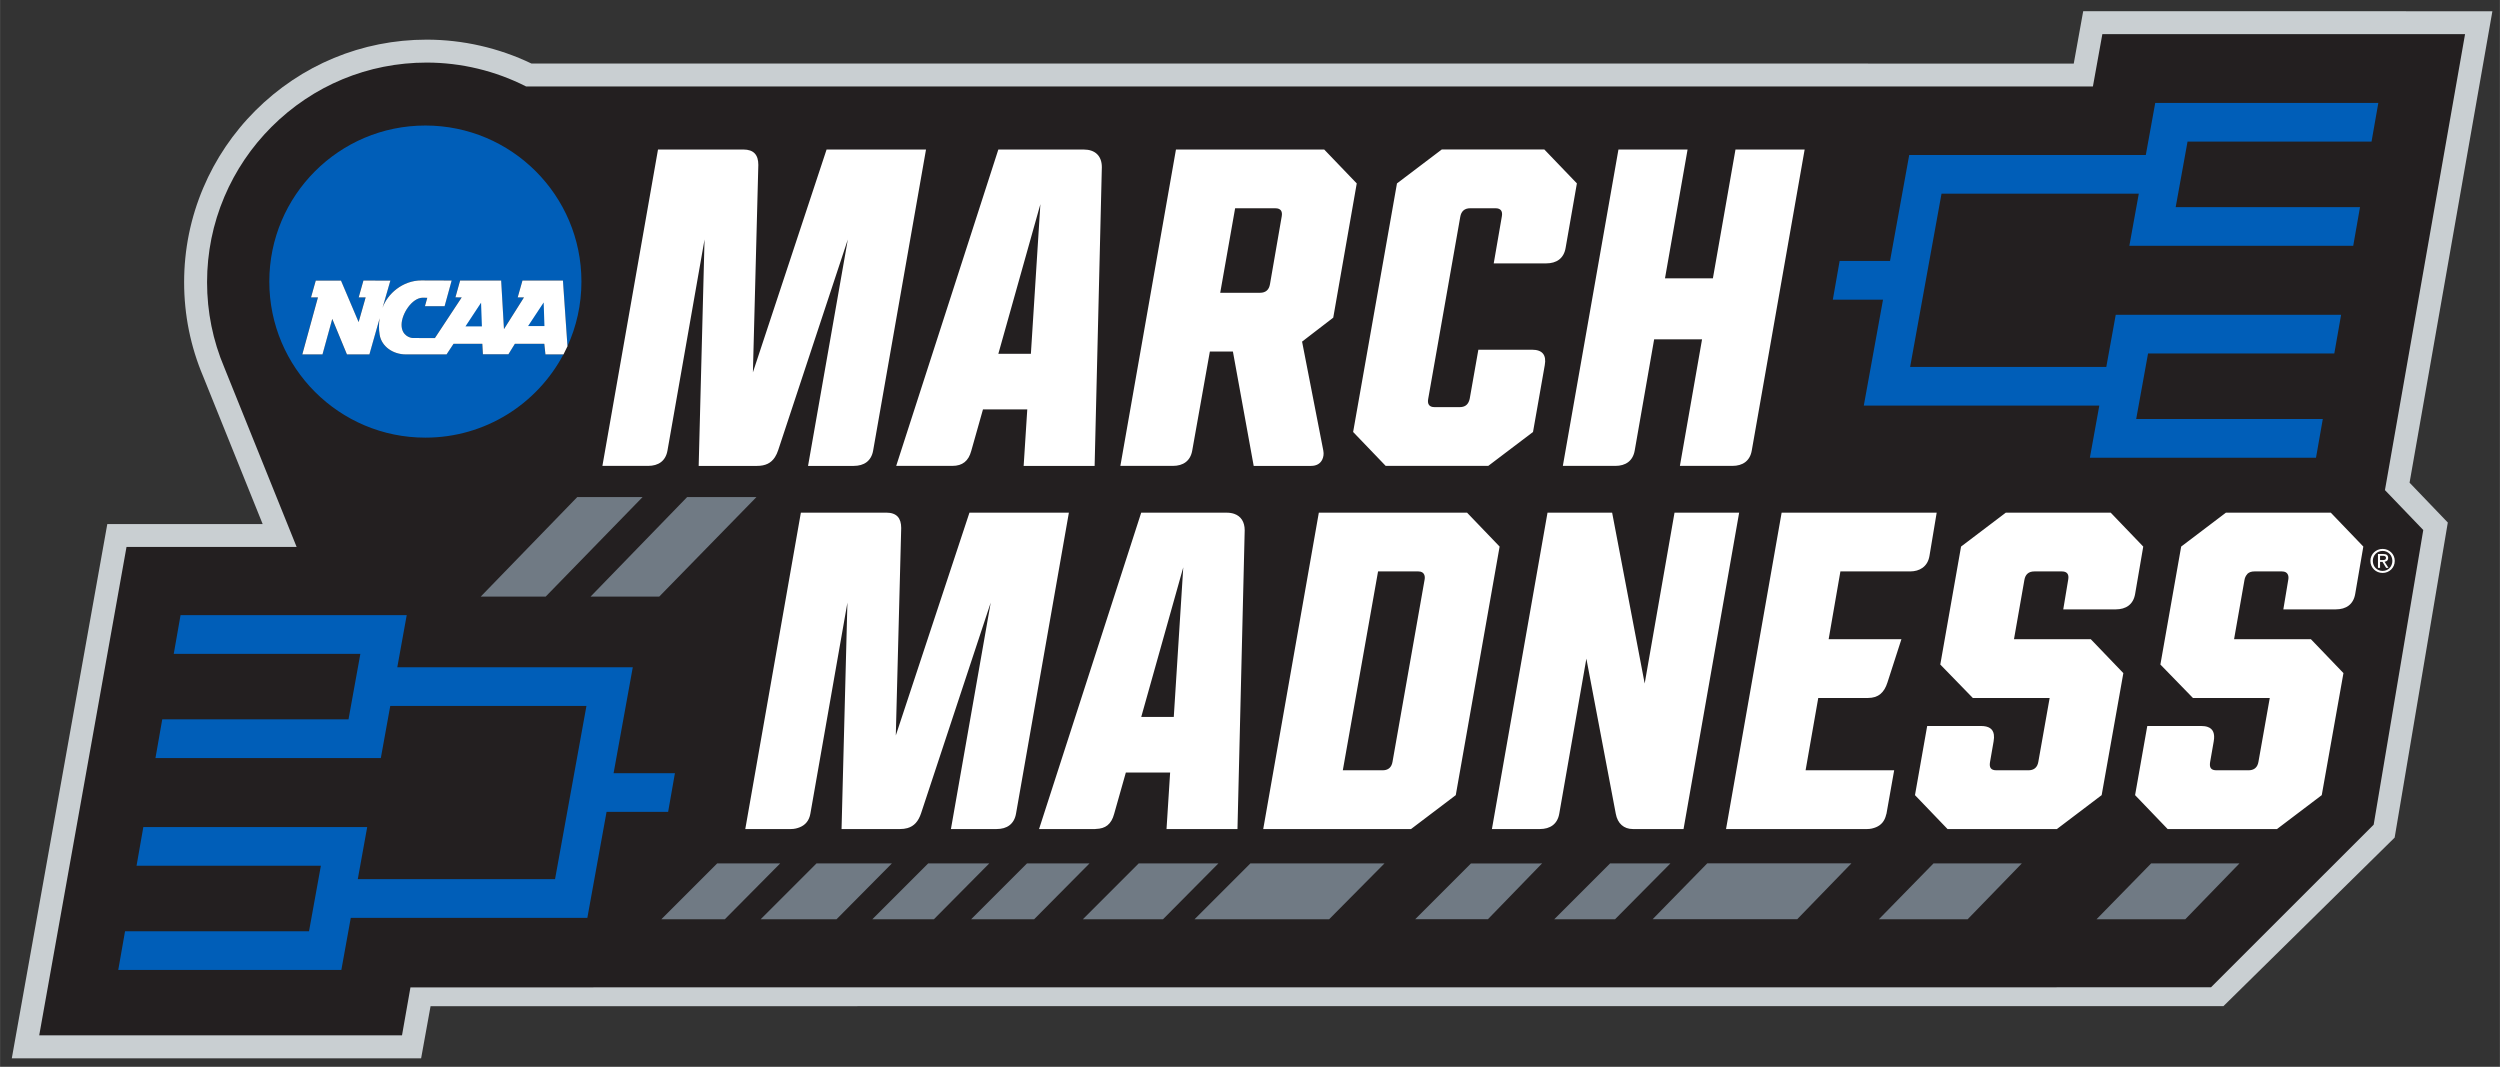 <svg xmlns="http://www.w3.org/2000/svg" viewBox="0 0 70.556 30.109" height="106.68" width="250">
 <rect x="0" y="0" width="70.556" height="30.109" fill="#333333" stroke="none"/>
 <g transform="matrix(.757 0 0 .757 -.047 -.062)">
  <path d="m77.729 0.5-0.352 1.952-57.502-0.001c-1.214-0.583-2.561-0.891-3.907-0.891-2.412 0-4.682 0.942-6.392 2.652-0.203 0.204-0.4 0.419-0.583 0.642-0.37 0.448-0.697 0.932-0.974 1.442-0.14 0.257-0.268 0.523-0.381 0.791-0.473 1.116-0.713 2.3-0.713 3.519 0 1.218 0.24 2.402 0.713 3.518 0.051 0.122 1.14 2.825 2.215 5.496h-5.792l-3.561 19.92h15.261l0.352-1.944 66.845-0.002 6.383-6.283 1.982-11.747-1.426-1.486 3.088-17.577z" fill="#c9cfd2"/>
  <path d="m78.443 1.355-0.352 1.951h-58.415c-1.145-0.583-2.423-0.891-3.708-0.891-2.184 0-4.239 0.853-5.788 2.401-0.184 0.184-0.361 0.38-0.528 0.581-0.335 0.405-0.631 0.845-0.882 1.306-0.126 0.233-0.243 0.473-0.345 0.716-0.428 1.01-0.645 2.082-0.645 3.186 0 1.103 0.217 2.175 0.645 3.184 0.059 0.14 1.629 4.038 2.694 6.684h-6.342l-3.255 18.21h13.526l0.315-1.788 67.131-0.003 6.065-6.063 1.849-10.986-1.429-1.488 2.987-17.001z" fill="#231f20"/>
  <path d="m285.16 13.893-1.248 6.889h-31.279l-2.539 14.01h-6.662l-0.898 5.115h6.635l-2.541 14.006h31.137l-1.246 6.891h29.896l0.898-5.115h-24.672l1.568-8.664h24.625l0.9-5.115h-29.797l-1.248 6.891h-25.936l4.15-22.902h26.082l-1.248 6.891h29.598l0.898-5.115h-24.371l1.568-8.664h24.326l0.898-5.115h-29.496zm-228.71 2.994c-11.394 0-20.631 9.238-20.631 20.633s9.237 20.631 20.631 20.631c7.918 0 14.793-4.46 18.252-11.004h-2.387l-0.152-1.402h-3.889l-0.859 1.387h-3.369l-0.078-1.387h-3.803l-0.926 1.402h-5.391c-1.665 0-3.19-1.024-3.451-2.592-0.125-0.738-0.117-1.481 0.002-2.193l-1.359 4.783-2.969 0.002s-1.567-3.787-1.943-4.695c-0.264 0.961-1.291 4.695-1.291 4.695h-2.668l2.068-7.533h-0.916l0.627-2.221h3.338l2.33 5.482 0.928-3.268-0.922 0.004 0.629-2.232 3.561 0.014-1.037 3.603c0.636-1.839 2.649-3.631 5.141-3.631l4.004 0.014-0.934 3.394h-2.6s0.209-0.748 0.309-1.109l-0.592-0.012c-1.415 0-2.807 2.121-2.807 3.582 0 1.461 1.18 1.746 1.486 1.746l2.918 0.01 3.545-5.379-0.826-0.01 0.615-2.223h5.43l0.371 6.424 2.643-4.191h-0.83l0.631-2.232h5.352l0.598 8.699c1.191-2.607 1.855-5.506 1.855-8.559 0-11.395-9.238-20.633-20.633-20.633zm-32.367 64.734-0.898 5.115h24.672l-1.568 8.662h-24.625l-0.898 5.115h29.797l1.246-6.889h25.938l-4.152 22.902h-26.08l1.246-6.891h-29.598l-0.898 5.115h24.371l-1.568 8.664h-24.324l-0.898 5.115h29.496l1.246-6.889h31.277l2.541-14.01h8.139l0.898-5.115h-8.109l2.539-14.008h-31.135l1.246-6.889h-29.898z" transform="matrix(.282 0 0 .282 0 -0)" fill="#005eb8"/>
  <path d="m87.209 20.057-7.352 41.83h0.375 5.66c0.688 0 1.272-0.164 1.713-0.5 0.44-0.336 0.737-0.845 0.857-1.531l4.9-27.906-0.775 29.938h7.707c1.121 0 1.871-0.37 2.379-1.16 0.169-0.262 0.311-0.573 0.43-0.932l9.203-27.846-5.26 29.938h6.037c0.688 0 1.268-0.164 1.709-0.5 0.441-0.336 0.741-0.845 0.861-1.531l6.99-39.799h-13.146l-9.74 29.461 0.717-27.428c0-1.316-0.598-2.033-1.973-2.033h-11.293zm68.479 0-7.35 41.83h6.932c0.344 0 0.662-0.041 0.949-0.123 0.286-0.084 0.542-0.209 0.762-0.377 0.441-0.336 0.739-0.845 0.859-1.531l2.33-13.088h3.047l1.375 7.561 1.373 7.559h7.59c0.731 0 1.225-0.316 1.473-0.83 0.155-0.325 0.233-0.714 0.141-1.201l-2.807-14.4 0.955-0.736 3.166-2.432 3.107-17.748-4.301-4.482h-19.602zm35.139 0-5.918 4.482-5.797 32.865 4.303 4.482h13.564l5.916-4.482 1.555-8.844c0.119-0.657 0.044-1.164-0.232-1.508-0.139-0.171-0.326-0.303-0.566-0.391-0.24-0.087-0.529-0.133-0.873-0.133h-7.111l-1.137 6.453c-0.022 0.137-0.068 0.254-0.111 0.369-0.191 0.484-0.574 0.768-1.203 0.768h-3.348c-0.357 0-0.595-0.105-0.73-0.293-0.135-0.186-0.165-0.454-0.105-0.783l4.242-24.082c0.06-0.359 0.196-0.642 0.412-0.836 0.217-0.195 0.516-0.299 0.904-0.299h3.346c0.718 0 0.956 0.418 0.836 1.074l-1.074 6.215h6.93c0.688 0 1.273-0.164 1.713-0.5 0.22-0.169 0.405-0.38 0.549-0.635 0.145-0.254 0.249-0.554 0.309-0.896l1.494-8.545-4.303-4.482h-13.562zm23.363 0-3.676 20.916-3.676 20.914h6.932c1.374 0 2.33-0.657 2.57-2.031l1.061-6.066 1.508-8.633h6.334l-2.928 16.73h6.934c1.374 0 2.33-0.657 2.568-2.031l6.992-39.799h-9.145l-1.492 8.516-1.494 8.516h-6.334l2.986-17.031h-9.141zm-81.986 0.002-6.75 20.912-4.1 12.695-2.654 8.221h7.41c0.344 0 0.649-0.041 0.922-0.123 0.542-0.165 0.948-0.494 1.238-0.986 0.144-0.246 0.26-0.533 0.35-0.861l1.553-5.498h5.857l-0.479 7.469h9.383l0.955-39.5c0-0.374-0.057-0.705-0.164-0.994-0.107-0.289-0.266-0.532-0.471-0.73-0.205-0.198-0.458-0.35-0.752-0.451-0.295-0.102-0.63-0.152-1.004-0.152h-11.295zm5.559 7.229-1.256 19.781h-4.303l5.559-19.781zm25.754 0.539h5.318c0.359 0 0.597 0.105 0.732 0.291 0.134 0.186 0.164 0.454 0.104 0.783l-1.553 8.965c-0.12 0.717-0.54 1.134-1.32 1.134h-5.258l1.971-11.174zm-107.59 9.538c-2.491 0-4.504 1.79-5.141 3.629l1.037-3.603-3.561-0.012-0.629 2.232 0.922-0.004-0.928 3.268-2.33-5.484h-3.338l-0.627 2.221h0.916l-2.068 7.535h2.668s1.028-3.734 1.293-4.695c0.375 0.909 1.941 4.695 1.941 4.695l2.969-0.002 1.359-4.783c-0.12 0.713-0.127 1.458-0.002 2.195 0.262 1.567 1.788 2.59 3.453 2.59h5.391l0.924-1.402h3.803l0.078 1.387h3.371l0.857-1.387h3.889l0.152 1.402h2.387l0.527-1.07-0.6-8.697h-5.352l-0.631 2.232h0.83l-2.643 4.191-0.371-6.424h-5.428l-0.619 2.223 0.83 0.01-3.547 5.379-2.918-0.012c-0.306 0-1.486-0.283-1.486-1.744 0-1.462 1.393-3.584 2.807-3.584l0.592 0.014c-0.1 0.36-0.309 1.109-0.309 1.109h2.6l0.934-3.394-4.004-0.014zm50.17 30.705-7.35 41.83h6.035c0.458 0 0.845-0.101 1.199-0.248 0.71-0.296 1.211-0.867 1.371-1.783l4.898-27.906-0.775 29.937h7.709c0.372 0 0.705-0.041 1-0.125 0.887-0.253 1.449-0.892 1.807-1.967l9.205-27.846-5.26 29.937h6.035c0.344 0 0.661-0.041 0.947-0.123 0.573-0.166 1.022-0.502 1.312-1.012 0.145-0.255 0.251-0.554 0.311-0.896l6.99-39.799h-13.146l-4.871 14.73-4.867 14.73 0.715-27.43c0-0.657-0.149-1.164-0.469-1.508-0.323-0.343-0.816-0.523-1.502-0.523h-11.295zm44.996 0-6.752 20.916-6.754 20.914h7.41c0.041 0 0.071-0.013 0.109-0.014 0.63-0.019 1.14-0.17 1.525-0.48 0.411-0.329 0.696-0.821 0.875-1.478l1.555-5.496h5.856l-0.477 7.469h9.381l0.193-7.971 0.762-31.529c0-1.12-0.502-1.871-1.385-2.176-0.295-0.101-0.632-0.154-1.006-0.154h-11.293zm23.484 0-7.352 41.83h19.541l2.957-2.24 2.959-2.242 3.18-18.021 2.617-14.844-4.303-4.482h-19.6zm30.234 0-7.35 41.83h6.334c1.375 0 2.332-0.656 2.57-2.031l3.584-20.498 3.887 20.498c0.119 0.657 0.387 1.164 0.777 1.508 0.388 0.344 0.895 0.523 1.494 0.523h6.689l7.352-41.83h-8.545l-3.945 22.588-4.303-22.588h-8.545zm30.953 0-3.674 20.916-3.676 20.914h18.645c0.456 0 0.845-0.101 1.199-0.248 0.667-0.279 1.137-0.816 1.322-1.645 0.011-0.051 0.038-0.087 0.047-0.141l1.016-5.736h-11.711l0.836-4.779 0.838-4.781h6.572c0.686 0 1.225-0.178 1.643-0.521 0.419-0.344 0.719-0.852 0.928-1.51l1.852-5.736h-9.621l1.285-7.41 0.27-1.553h9.203c0.655 0 1.208-0.163 1.641-0.469 0.474-0.335 0.803-0.846 0.928-1.565l0.723-4.332 0.234-1.404h-20.498zm29.639 0-2.549 1.932-3.367 2.551-2.746 15.596 4.301 4.422h10.158l-1.494 8.426c-0.03 0.179-0.078 0.34-0.146 0.48-0.205 0.42-0.585 0.654-1.168 0.654h-4.24c-0.718 0-0.958-0.358-0.838-1.074l0.477-2.748c0.061-0.344 0.072-0.643 0.033-0.898-0.115-0.765-0.674-1.135-1.705-1.135h-7.111l-1.613 9.143 4.303 4.482h14.461l2.957-2.24 2.736-2.074 0.223-0.168 2.434-13.686 0.434-2.447-4.303-4.482h-10.156l1.373-7.828c0.12-0.718 0.537-1.135 1.315-1.135h3.644c0.537 0 0.806 0.234 0.857 0.629 0.016 0.131 0.011 0.282-0.019 0.445l-0.328 1.973-0.328 1.971h6.93c1.375 0 2.332-0.656 2.57-2.031l1.076-6.273-2.85-2.969-1.453-1.514h-13.865zm29.102 0-2.549 1.932-3.367 2.551-2.748 15.596 4.303 4.422h10.158l-1.494 8.426c-0.03 0.179-0.078 0.34-0.146 0.48-0.204 0.42-0.585 0.654-1.168 0.654h-4.242c-0.537 0-0.807-0.2-0.857-0.604-0.016-0.134-0.01-0.292 0.019-0.471l0.479-2.748c0.179-1.031-0.079-1.659-0.799-1.908-0.24-0.084-0.531-0.125-0.873-0.125h-7.113l-1.613 9.143 4.303 4.482h14.461l5.916-4.482 2.869-16.135-4.303-4.482h-10.158l1.375-7.826c0.052-0.312 0.172-0.555 0.342-0.744 0.026-0.029 0.041-0.067 0.068-0.092 0.217-0.194 0.514-0.299 0.904-0.299h3.644c0.424 0 0.664 0.16 0.777 0.416 0.079 0.176 0.107 0.391 0.059 0.658l-0.328 1.973-0.328 1.971h6.932c1.375 0 2.328-0.656 2.568-2.031l1.076-6.273-0.166-0.174-4.135-4.309h-13.865zm20.717 4.793c-0.875 0-1.615 0.673-1.615 1.584 0 0.921 0.74 1.594 1.615 1.594 0.865 0 1.605-0.672 1.605-1.594 0-0.911-0.74-1.584-1.605-1.584zm0 0.264c0.718 0 1.287 0.568 1.287 1.32 0 0.765-0.57 1.328-1.287 1.328-0.728 0-1.295-0.563-1.295-1.328 0-0.752 0.567-1.32 1.295-1.32zm-0.615 0.41v1.832h0.277v-0.795h0.32l0.482 0.795h0.312l-0.521-0.809c0.27-0.034 0.477-0.175 0.477-0.504 0-0.361-0.217-0.52-0.65-0.52h-0.697zm0.277 0.234h0.379c0.193 0 0.4 0.042 0.4 0.27 0 0.281-0.209 0.297-0.445 0.297h-0.334v-0.566zm-158.23 1.529-1.254 19.779h-4.303l5.557-19.779zm25.754 0.539h5.32c0.425 0 0.664 0.16 0.777 0.416 0.08 0.176 0.107 0.391 0.059 0.658l-4.242 24.082c-0.03 0.179-0.078 0.34-0.146 0.48-0.205 0.42-0.586 0.656-1.17 0.656h-5.258l4.66-26.293z" transform="matrix(.282 0 0 .282 0 -0)" fill="#fff"/>
  <path d="m76.533 66.008-12.768 13.164h8.588l12.818-13.164h-4.51-4.129zm14.527 0-12.773 13.164h9.078l6.199-6.346 6.66-6.818h-6.834-2.33zm113.04 48.422c-0.113 0.005-0.219 0.019-0.334 0.019h-6.32-2.758l-7.367 7.369h1.52 8.094l7.166-7.389zm21.832 0.002-7.221 7.385h19.117l7.164-7.385h-16.59-1.801-0.67zm-130.9 0.01-7.385 7.385h2.16 6.236l7.32-7.385h-4.631-3.701zm13.131 0-7.385 7.385h3.432 6.6l7.322-7.385h-6.67-3.299zm14.768 0-7.385 7.385h1.451 5.617 1.07l7.32-7.385h-5.082-2.992zm13.062 0-7.385 7.385h1.416 6.912l7.322-7.385h-6.686-1.58zm14.768 0-7.383 7.385h5.469 3.406 1.723l7.322-7.385h-6.871-3.666zm14.768 0-7.385 7.385h13.65 4.144l7.32-7.385h-15.016-1.029-1.686zm47.557 0-7.385 7.385h1.803 6.236l7.322-7.385h-4.633-3.344zm42.758 0-7.223 7.385h8.562 3.174l7.164-7.385h-9.838-1.84zm28.775 0-7.223 7.385h8.562 3.174l7.162-7.385h-9.836-1.84z" transform="matrix(.282 0 0 .282 0 -0)" fill="#707a84"/>
  <path d="m19.748 12.24 0.582-0.882 0.029 0.882zm-2.335 0.012 0.583-0.885 0.031 0.885z" fill="#005eb8"/>
 </g>
</svg>
